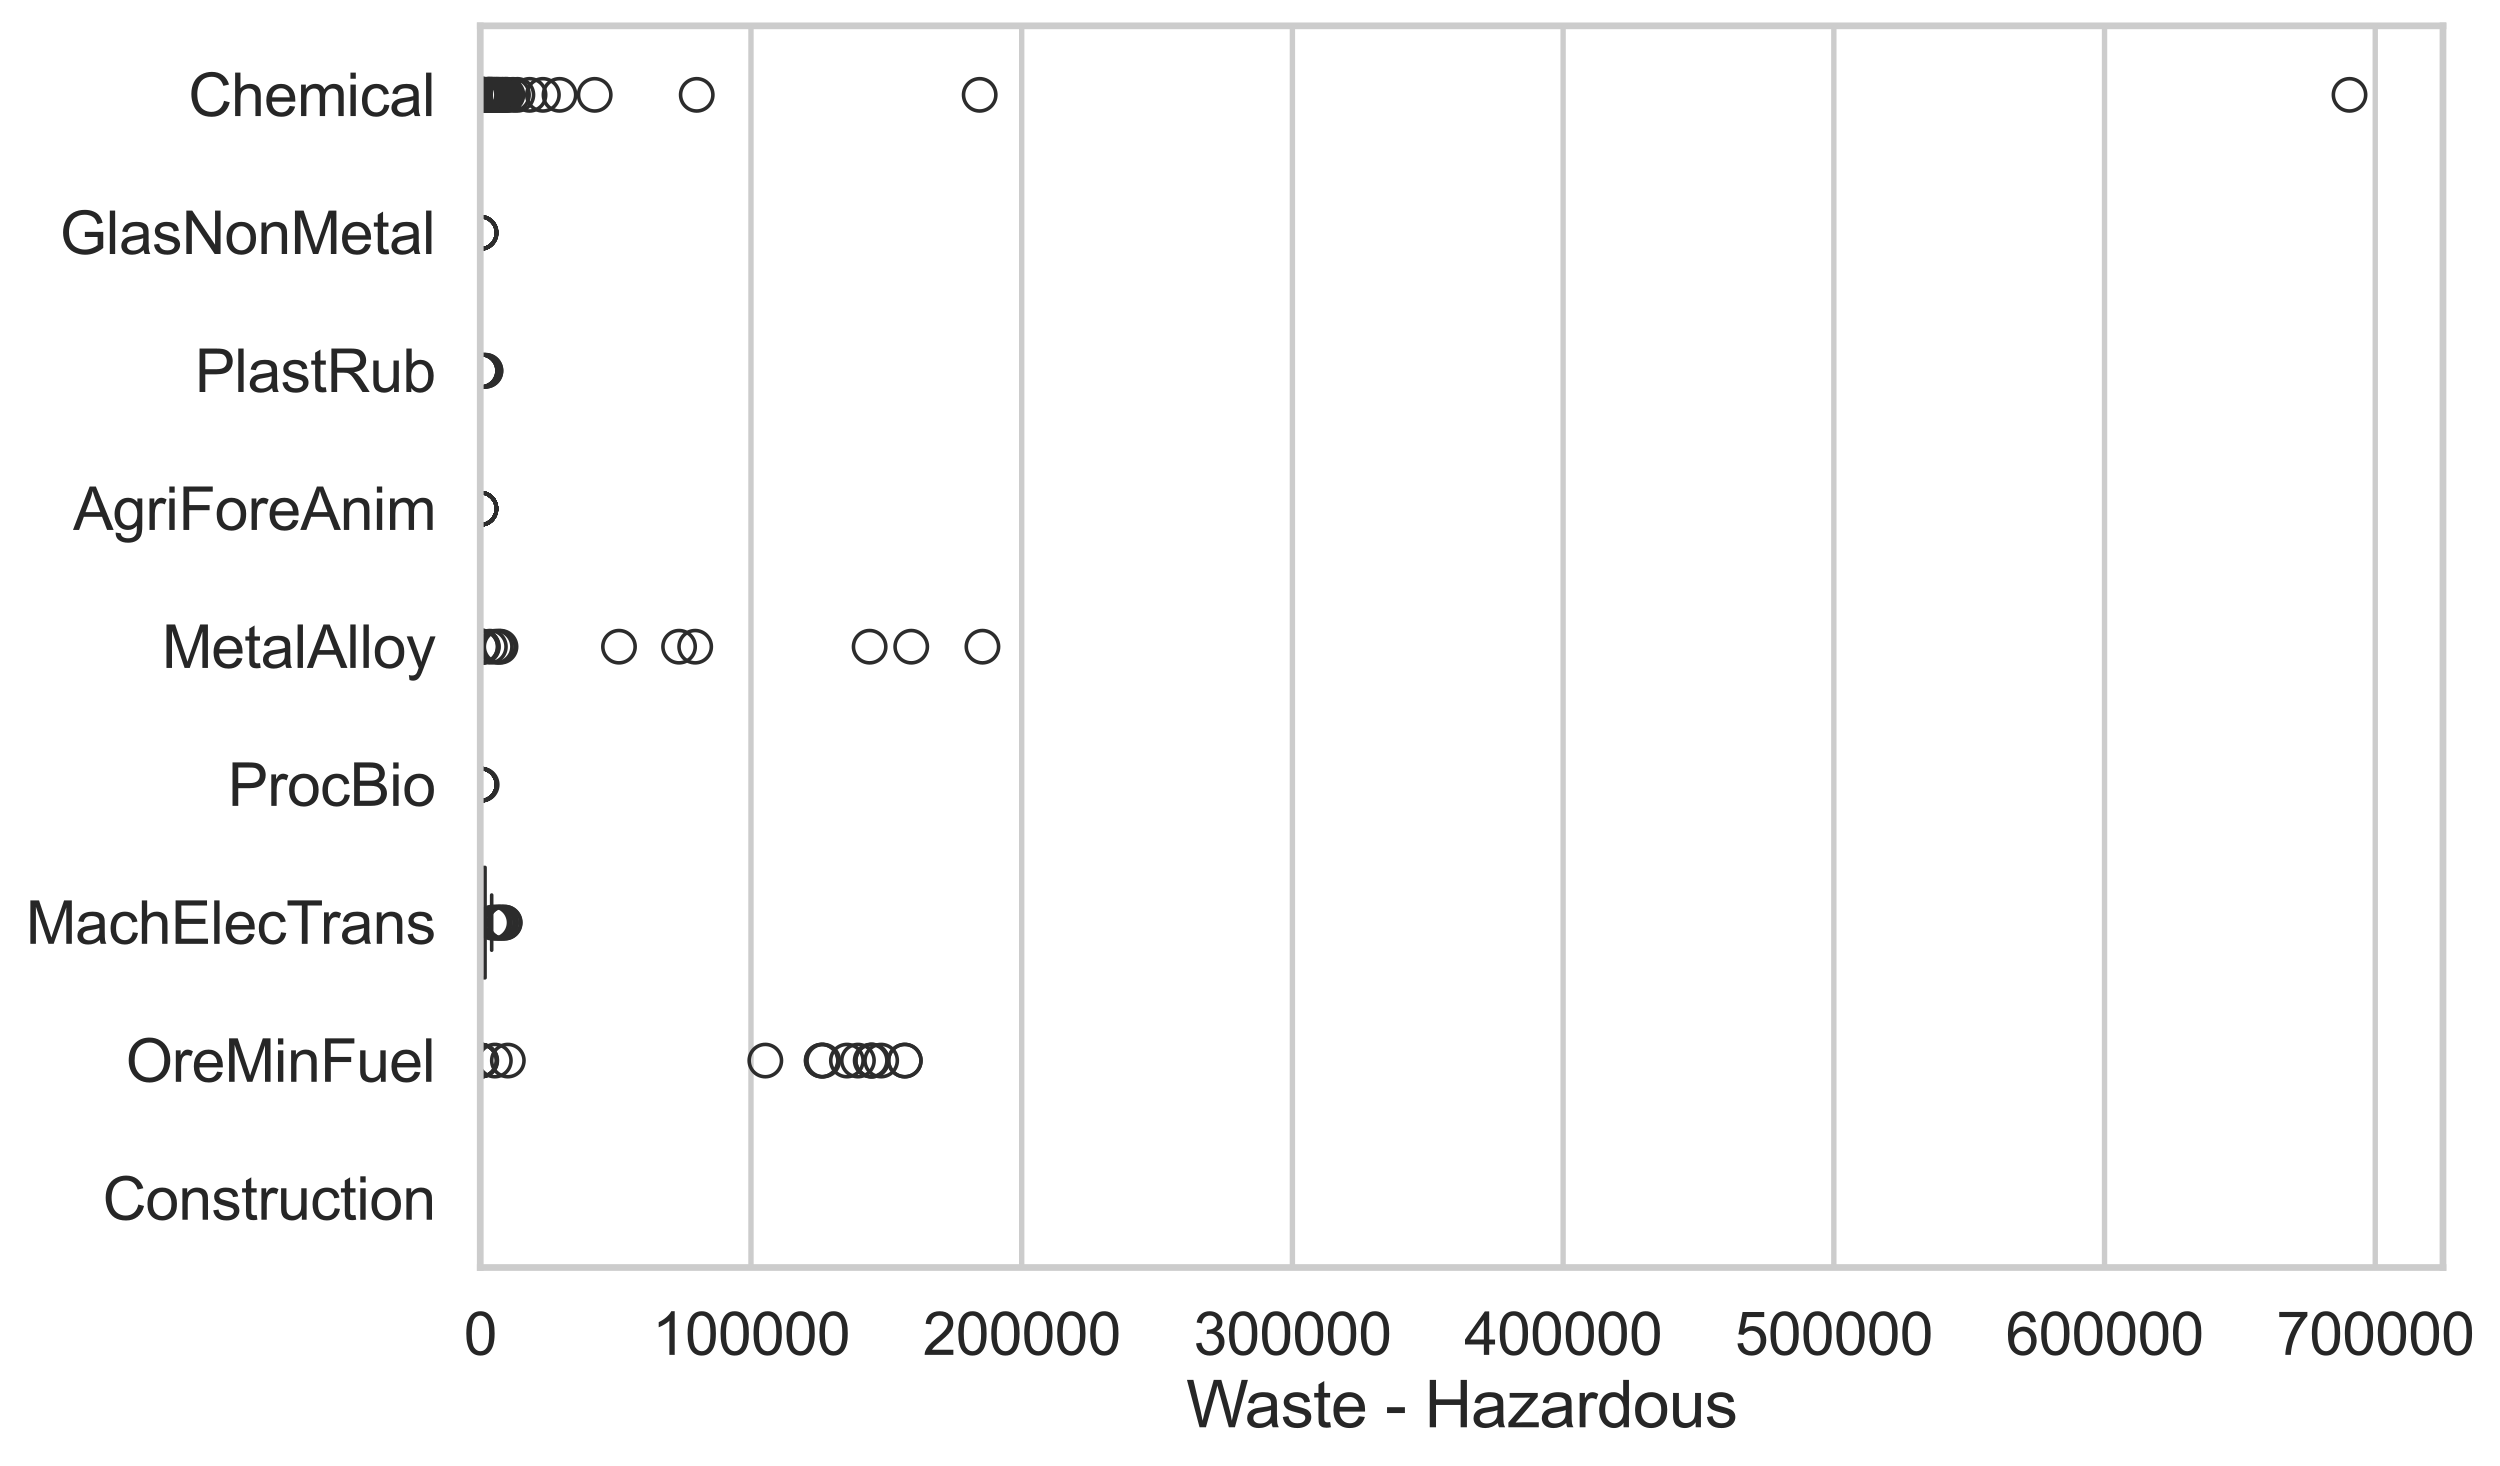 <?xml version="1.0" encoding="utf-8" standalone="no"?>
<!DOCTYPE svg PUBLIC "-//W3C//DTD SVG 1.1//EN"
  "http://www.w3.org/Graphics/SVG/1.1/DTD/svg11.dtd">
<svg xmlns:xlink="http://www.w3.org/1999/xlink" width="695.964pt" height="408.111pt" viewBox="0 0 695.964 408.111" xmlns="http://www.w3.org/2000/svg" version="1.1">
 <defs>
  <style type="text/css">*{stroke-linejoin: round; stroke-linecap: butt}</style>
 </defs>
 <g id="figure_1">
  <g id="patch_1">
   <path d="M 0 408.111 
L 695.964 408.111 
L 695.964 0 
L 0 0 
z
" style="fill: #ffffff"/>
  </g>
  <g id="axes_1">
   <g id="patch_2">
    <path d="M 133.697 352.86 
L 680.09 352.86 
L 680.09 7.2 
L 133.697 7.2 
z
" style="fill: #ffffff"/>
   </g>
   <g id="matplotlib.axis_1">
    <g id="xtick_1">
     <g id="line2d_1">
      <path d="M 133.697 352.86 
L 133.697 7.2 
" clip-path="url(#p9bcd299759)" style="fill: none; stroke: #cccccc; stroke-width: 1.5; stroke-linecap: round"/>
     </g>
     <g id="text_1">
      <!-- 0 -->
      <g style="fill: #262626" transform="translate(129.109 377.17) scale(0.165 -0.165)">
       <defs>
        <path id="ArialMT-30" d="M 266 2259 
Q 266 3072 433 3567 
Q 600 4063 929 4331 
Q 1259 4600 1759 4600 
Q 2128 4600 2406 4451 
Q 2684 4303 2865 4023 
Q 3047 3744 3150 3342 
Q 3253 2941 3253 2259 
Q 3253 1453 3087 958 
Q 2922 463 2592 192 
Q 2263 -78 1759 -78 
Q 1097 -78 719 397 
Q 266 969 266 2259 
z
M 844 2259 
Q 844 1131 1108 757 
Q 1372 384 1759 384 
Q 2147 384 2411 759 
Q 2675 1134 2675 2259 
Q 2675 3391 2411 3762 
Q 2147 4134 1753 4134 
Q 1366 4134 1134 3806 
Q 844 3388 844 2259 
z
" transform="scale(0.016)"/>
       </defs>
       <use xlink:href="#ArialMT-30"/>
      </g>
     </g>
    </g>
    <g id="xtick_2">
     <g id="line2d_2">
      <path d="M 209.06 352.86 
L 209.06 7.2 
" clip-path="url(#p9bcd299759)" style="fill: none; stroke: #cccccc; stroke-width: 1.5; stroke-linecap: round"/>
     </g>
     <g id="text_2">
      <!-- 100000 -->
      <g style="fill: #262626" transform="translate(181.533 377.17) scale(0.165 -0.165)">
       <defs>
        <path id="ArialMT-31" d="M 2384 0 
L 1822 0 
L 1822 3584 
Q 1619 3391 1289 3197 
Q 959 3003 697 2906 
L 697 3450 
Q 1169 3672 1522 3987 
Q 1875 4303 2022 4600 
L 2384 4600 
L 2384 0 
z
" transform="scale(0.016)"/>
       </defs>
       <use xlink:href="#ArialMT-31"/>
       <use xlink:href="#ArialMT-30" transform="translate(55.615 0)"/>
       <use xlink:href="#ArialMT-30" transform="translate(111.23 0)"/>
       <use xlink:href="#ArialMT-30" transform="translate(166.846 0)"/>
       <use xlink:href="#ArialMT-30" transform="translate(222.461 0)"/>
       <use xlink:href="#ArialMT-30" transform="translate(278.076 0)"/>
      </g>
     </g>
    </g>
    <g id="xtick_3">
     <g id="line2d_3">
      <path d="M 284.423 352.86 
L 284.423 7.2 
" clip-path="url(#p9bcd299759)" style="fill: none; stroke: #cccccc; stroke-width: 1.5; stroke-linecap: round"/>
     </g>
     <g id="text_3">
      <!-- 200000 -->
      <g style="fill: #262626" transform="translate(256.896 377.17) scale(0.165 -0.165)">
       <defs>
        <path id="ArialMT-32" d="M 3222 541 
L 3222 0 
L 194 0 
Q 188 203 259 391 
Q 375 700 629 1000 
Q 884 1300 1366 1694 
Q 2113 2306 2375 2664 
Q 2638 3022 2638 3341 
Q 2638 3675 2398 3904 
Q 2159 4134 1775 4134 
Q 1369 4134 1125 3890 
Q 881 3647 878 3216 
L 300 3275 
Q 359 3922 746 4261 
Q 1134 4600 1788 4600 
Q 2447 4600 2831 4234 
Q 3216 3869 3216 3328 
Q 3216 3053 3103 2787 
Q 2991 2522 2730 2228 
Q 2469 1934 1863 1422 
Q 1356 997 1212 845 
Q 1069 694 975 541 
L 3222 541 
z
" transform="scale(0.016)"/>
       </defs>
       <use xlink:href="#ArialMT-32"/>
       <use xlink:href="#ArialMT-30" transform="translate(55.615 0)"/>
       <use xlink:href="#ArialMT-30" transform="translate(111.23 0)"/>
       <use xlink:href="#ArialMT-30" transform="translate(166.846 0)"/>
       <use xlink:href="#ArialMT-30" transform="translate(222.461 0)"/>
       <use xlink:href="#ArialMT-30" transform="translate(278.076 0)"/>
      </g>
     </g>
    </g>
    <g id="xtick_4">
     <g id="line2d_4">
      <path d="M 359.786 352.86 
L 359.786 7.2 
" clip-path="url(#p9bcd299759)" style="fill: none; stroke: #cccccc; stroke-width: 1.5; stroke-linecap: round"/>
     </g>
     <g id="text_4">
      <!-- 300000 -->
      <g style="fill: #262626" transform="translate(332.259 377.17) scale(0.165 -0.165)">
       <defs>
        <path id="ArialMT-33" d="M 269 1209 
L 831 1284 
Q 928 806 1161 595 
Q 1394 384 1728 384 
Q 2125 384 2398 659 
Q 2672 934 2672 1341 
Q 2672 1728 2419 1979 
Q 2166 2231 1775 2231 
Q 1616 2231 1378 2169 
L 1441 2663 
Q 1497 2656 1531 2656 
Q 1891 2656 2178 2843 
Q 2466 3031 2466 3422 
Q 2466 3731 2256 3934 
Q 2047 4138 1716 4138 
Q 1388 4138 1169 3931 
Q 950 3725 888 3313 
L 325 3413 
Q 428 3978 793 4289 
Q 1159 4600 1703 4600 
Q 2078 4600 2393 4439 
Q 2709 4278 2876 4000 
Q 3044 3722 3044 3409 
Q 3044 3113 2884 2869 
Q 2725 2625 2413 2481 
Q 2819 2388 3044 2092 
Q 3269 1797 3269 1353 
Q 3269 753 2831 336 
Q 2394 -81 1725 -81 
Q 1122 -81 723 278 
Q 325 638 269 1209 
z
" transform="scale(0.016)"/>
       </defs>
       <use xlink:href="#ArialMT-33"/>
       <use xlink:href="#ArialMT-30" transform="translate(55.615 0)"/>
       <use xlink:href="#ArialMT-30" transform="translate(111.23 0)"/>
       <use xlink:href="#ArialMT-30" transform="translate(166.846 0)"/>
       <use xlink:href="#ArialMT-30" transform="translate(222.461 0)"/>
       <use xlink:href="#ArialMT-30" transform="translate(278.076 0)"/>
      </g>
     </g>
    </g>
    <g id="xtick_5">
     <g id="line2d_5">
      <path d="M 435.149 352.86 
L 435.149 7.2 
" clip-path="url(#p9bcd299759)" style="fill: none; stroke: #cccccc; stroke-width: 1.5; stroke-linecap: round"/>
     </g>
     <g id="text_5">
      <!-- 400000 -->
      <g style="fill: #262626" transform="translate(407.622 377.17) scale(0.165 -0.165)">
       <defs>
        <path id="ArialMT-34" d="M 2069 0 
L 2069 1097 
L 81 1097 
L 81 1613 
L 2172 4581 
L 2631 4581 
L 2631 1613 
L 3250 1613 
L 3250 1097 
L 2631 1097 
L 2631 0 
L 2069 0 
z
M 2069 1613 
L 2069 3678 
L 634 1613 
L 2069 1613 
z
" transform="scale(0.016)"/>
       </defs>
       <use xlink:href="#ArialMT-34"/>
       <use xlink:href="#ArialMT-30" transform="translate(55.615 0)"/>
       <use xlink:href="#ArialMT-30" transform="translate(111.23 0)"/>
       <use xlink:href="#ArialMT-30" transform="translate(166.846 0)"/>
       <use xlink:href="#ArialMT-30" transform="translate(222.461 0)"/>
       <use xlink:href="#ArialMT-30" transform="translate(278.076 0)"/>
      </g>
     </g>
    </g>
    <g id="xtick_6">
     <g id="line2d_6">
      <path d="M 510.512 352.86 
L 510.512 7.2 
" clip-path="url(#p9bcd299759)" style="fill: none; stroke: #cccccc; stroke-width: 1.5; stroke-linecap: round"/>
     </g>
     <g id="text_6">
      <!-- 500000 -->
      <g style="fill: #262626" transform="translate(482.985 377.17) scale(0.165 -0.165)">
       <defs>
        <path id="ArialMT-35" d="M 266 1200 
L 856 1250 
Q 922 819 1161 601 
Q 1400 384 1738 384 
Q 2144 384 2425 690 
Q 2706 997 2706 1503 
Q 2706 1984 2436 2262 
Q 2166 2541 1728 2541 
Q 1456 2541 1237 2417 
Q 1019 2294 894 2097 
L 366 2166 
L 809 4519 
L 3088 4519 
L 3088 3981 
L 1259 3981 
L 1013 2750 
Q 1425 3038 1878 3038 
Q 2478 3038 2890 2622 
Q 3303 2206 3303 1553 
Q 3303 931 2941 478 
Q 2500 -78 1738 -78 
Q 1113 -78 717 272 
Q 322 622 266 1200 
z
" transform="scale(0.016)"/>
       </defs>
       <use xlink:href="#ArialMT-35"/>
       <use xlink:href="#ArialMT-30" transform="translate(55.615 0)"/>
       <use xlink:href="#ArialMT-30" transform="translate(111.23 0)"/>
       <use xlink:href="#ArialMT-30" transform="translate(166.846 0)"/>
       <use xlink:href="#ArialMT-30" transform="translate(222.461 0)"/>
       <use xlink:href="#ArialMT-30" transform="translate(278.076 0)"/>
      </g>
     </g>
    </g>
    <g id="xtick_7">
     <g id="line2d_7">
      <path d="M 585.875 352.86 
L 585.875 7.2 
" clip-path="url(#p9bcd299759)" style="fill: none; stroke: #cccccc; stroke-width: 1.5; stroke-linecap: round"/>
     </g>
     <g id="text_7">
      <!-- 600000 -->
      <g style="fill: #262626" transform="translate(558.348 377.17) scale(0.165 -0.165)">
       <defs>
        <path id="ArialMT-36" d="M 3184 3459 
L 2625 3416 
Q 2550 3747 2413 3897 
Q 2184 4138 1850 4138 
Q 1581 4138 1378 3988 
Q 1113 3794 959 3422 
Q 806 3050 800 2363 
Q 1003 2672 1297 2822 
Q 1591 2972 1913 2972 
Q 2475 2972 2870 2558 
Q 3266 2144 3266 1488 
Q 3266 1056 3080 686 
Q 2894 316 2569 119 
Q 2244 -78 1831 -78 
Q 1128 -78 684 439 
Q 241 956 241 2144 
Q 241 3472 731 4075 
Q 1159 4600 1884 4600 
Q 2425 4600 2770 4297 
Q 3116 3994 3184 3459 
z
M 888 1484 
Q 888 1194 1011 928 
Q 1134 663 1356 523 
Q 1578 384 1822 384 
Q 2178 384 2434 671 
Q 2691 959 2691 1453 
Q 2691 1928 2437 2201 
Q 2184 2475 1800 2475 
Q 1419 2475 1153 2201 
Q 888 1928 888 1484 
z
" transform="scale(0.016)"/>
       </defs>
       <use xlink:href="#ArialMT-36"/>
       <use xlink:href="#ArialMT-30" transform="translate(55.615 0)"/>
       <use xlink:href="#ArialMT-30" transform="translate(111.23 0)"/>
       <use xlink:href="#ArialMT-30" transform="translate(166.846 0)"/>
       <use xlink:href="#ArialMT-30" transform="translate(222.461 0)"/>
       <use xlink:href="#ArialMT-30" transform="translate(278.076 0)"/>
      </g>
     </g>
    </g>
    <g id="xtick_8">
     <g id="line2d_8">
      <path d="M 661.237 352.86 
L 661.237 7.2 
" clip-path="url(#p9bcd299759)" style="fill: none; stroke: #cccccc; stroke-width: 1.5; stroke-linecap: round"/>
     </g>
     <g id="text_8">
      <!-- 700000 -->
      <g style="fill: #262626" transform="translate(633.711 377.17) scale(0.165 -0.165)">
       <defs>
        <path id="ArialMT-37" d="M 303 3981 
L 303 4522 
L 3269 4522 
L 3269 4084 
Q 2831 3619 2401 2847 
Q 1972 2075 1738 1259 
Q 1569 684 1522 0 
L 944 0 
Q 953 541 1156 1306 
Q 1359 2072 1739 2783 
Q 2119 3494 2547 3981 
L 303 3981 
z
" transform="scale(0.016)"/>
       </defs>
       <use xlink:href="#ArialMT-37"/>
       <use xlink:href="#ArialMT-30" transform="translate(55.615 0)"/>
       <use xlink:href="#ArialMT-30" transform="translate(111.23 0)"/>
       <use xlink:href="#ArialMT-30" transform="translate(166.846 0)"/>
       <use xlink:href="#ArialMT-30" transform="translate(222.461 0)"/>
       <use xlink:href="#ArialMT-30" transform="translate(278.076 0)"/>
      </g>
     </g>
    </g>
    <g id="text_9">
     <!-- Waste - Hazardous -->
     <g style="fill: #262626" transform="translate(330.208 397.334) scale(0.18 -0.18)">
      <defs>
       <path id="ArialMT-57" d="M 1294 0 
L 78 4581 
L 700 4581 
L 1397 1578 
Q 1509 1106 1591 641 
Q 1766 1375 1797 1488 
L 2669 4581 
L 3400 4581 
L 4056 2263 
Q 4303 1400 4413 641 
Q 4500 1075 4641 1638 
L 5359 4581 
L 5969 4581 
L 4713 0 
L 4128 0 
L 3163 3491 
Q 3041 3928 3019 4028 
Q 2947 3713 2884 3491 
L 1913 0 
L 1294 0 
z
" transform="scale(0.016)"/>
       <path id="ArialMT-61" d="M 2588 409 
Q 2275 144 1986 34 
Q 1697 -75 1366 -75 
Q 819 -75 525 192 
Q 231 459 231 875 
Q 231 1119 342 1320 
Q 453 1522 633 1644 
Q 813 1766 1038 1828 
Q 1203 1872 1538 1913 
Q 2219 1994 2541 2106 
Q 2544 2222 2544 2253 
Q 2544 2597 2384 2738 
Q 2169 2928 1744 2928 
Q 1347 2928 1158 2789 
Q 969 2650 878 2297 
L 328 2372 
Q 403 2725 575 2942 
Q 747 3159 1072 3276 
Q 1397 3394 1825 3394 
Q 2250 3394 2515 3294 
Q 2781 3194 2906 3042 
Q 3031 2891 3081 2659 
Q 3109 2516 3109 2141 
L 3109 1391 
Q 3109 606 3145 398 
Q 3181 191 3288 0 
L 2700 0 
Q 2613 175 2588 409 
z
M 2541 1666 
Q 2234 1541 1622 1453 
Q 1275 1403 1131 1340 
Q 988 1278 909 1158 
Q 831 1038 831 891 
Q 831 666 1001 516 
Q 1172 366 1500 366 
Q 1825 366 2078 508 
Q 2331 650 2450 897 
Q 2541 1088 2541 1459 
L 2541 1666 
z
" transform="scale(0.016)"/>
       <path id="ArialMT-73" d="M 197 991 
L 753 1078 
Q 800 744 1014 566 
Q 1228 388 1613 388 
Q 2000 388 2187 545 
Q 2375 703 2375 916 
Q 2375 1106 2209 1216 
Q 2094 1291 1634 1406 
Q 1016 1563 777 1677 
Q 538 1791 414 1992 
Q 291 2194 291 2438 
Q 291 2659 392 2848 
Q 494 3038 669 3163 
Q 800 3259 1026 3326 
Q 1253 3394 1513 3394 
Q 1903 3394 2198 3281 
Q 2494 3169 2634 2976 
Q 2775 2784 2828 2463 
L 2278 2388 
Q 2241 2644 2061 2787 
Q 1881 2931 1553 2931 
Q 1166 2931 1000 2803 
Q 834 2675 834 2503 
Q 834 2394 903 2306 
Q 972 2216 1119 2156 
Q 1203 2125 1616 2013 
Q 2213 1853 2448 1751 
Q 2684 1650 2818 1456 
Q 2953 1263 2953 975 
Q 2953 694 2789 445 
Q 2625 197 2315 61 
Q 2006 -75 1616 -75 
Q 969 -75 630 194 
Q 291 463 197 991 
z
" transform="scale(0.016)"/>
       <path id="ArialMT-74" d="M 1650 503 
L 1731 6 
Q 1494 -44 1306 -44 
Q 1000 -44 831 53 
Q 663 150 594 308 
Q 525 466 525 972 
L 525 2881 
L 113 2881 
L 113 3319 
L 525 3319 
L 525 4141 
L 1084 4478 
L 1084 3319 
L 1650 3319 
L 1650 2881 
L 1084 2881 
L 1084 941 
Q 1084 700 1114 631 
Q 1144 563 1211 522 
Q 1278 481 1403 481 
Q 1497 481 1650 503 
z
" transform="scale(0.016)"/>
       <path id="ArialMT-65" d="M 2694 1069 
L 3275 997 
Q 3138 488 2766 206 
Q 2394 -75 1816 -75 
Q 1088 -75 661 373 
Q 234 822 234 1631 
Q 234 2469 665 2931 
Q 1097 3394 1784 3394 
Q 2450 3394 2872 2941 
Q 3294 2488 3294 1666 
Q 3294 1616 3291 1516 
L 816 1516 
Q 847 969 1125 678 
Q 1403 388 1819 388 
Q 2128 388 2347 550 
Q 2566 713 2694 1069 
z
M 847 1978 
L 2700 1978 
Q 2663 2397 2488 2606 
Q 2219 2931 1791 2931 
Q 1403 2931 1139 2672 
Q 875 2413 847 1978 
z
" transform="scale(0.016)"/>
       <path id="ArialMT-20" transform="scale(0.016)"/>
       <path id="ArialMT-2d" d="M 203 1375 
L 203 1941 
L 1931 1941 
L 1931 1375 
L 203 1375 
z
" transform="scale(0.016)"/>
       <path id="ArialMT-48" d="M 513 0 
L 513 4581 
L 1119 4581 
L 1119 2700 
L 3500 2700 
L 3500 4581 
L 4106 4581 
L 4106 0 
L 3500 0 
L 3500 2159 
L 1119 2159 
L 1119 0 
L 513 0 
z
" transform="scale(0.016)"/>
       <path id="ArialMT-7a" d="M 125 0 
L 125 456 
L 2238 2881 
Q 1878 2863 1603 2863 
L 250 2863 
L 250 3319 
L 2963 3319 
L 2963 2947 
L 1166 841 
L 819 456 
Q 1197 484 1528 484 
L 3063 484 
L 3063 0 
L 125 0 
z
" transform="scale(0.016)"/>
       <path id="ArialMT-72" d="M 416 0 
L 416 3319 
L 922 3319 
L 922 2816 
Q 1116 3169 1280 3281 
Q 1444 3394 1641 3394 
Q 1925 3394 2219 3213 
L 2025 2691 
Q 1819 2813 1613 2813 
Q 1428 2813 1281 2702 
Q 1134 2591 1072 2394 
Q 978 2094 978 1738 
L 978 0 
L 416 0 
z
" transform="scale(0.016)"/>
       <path id="ArialMT-64" d="M 2575 0 
L 2575 419 
Q 2259 -75 1647 -75 
Q 1250 -75 917 144 
Q 584 363 401 755 
Q 219 1147 219 1656 
Q 219 2153 384 2558 
Q 550 2963 881 3178 
Q 1213 3394 1622 3394 
Q 1922 3394 2156 3267 
Q 2391 3141 2538 2938 
L 2538 4581 
L 3097 4581 
L 3097 0 
L 2575 0 
z
M 797 1656 
Q 797 1019 1065 703 
Q 1334 388 1700 388 
Q 2069 388 2326 689 
Q 2584 991 2584 1609 
Q 2584 2291 2321 2609 
Q 2059 2928 1675 2928 
Q 1300 2928 1048 2622 
Q 797 2316 797 1656 
z
" transform="scale(0.016)"/>
       <path id="ArialMT-6f" d="M 213 1659 
Q 213 2581 725 3025 
Q 1153 3394 1769 3394 
Q 2453 3394 2887 2945 
Q 3322 2497 3322 1706 
Q 3322 1066 3130 698 
Q 2938 331 2570 128 
Q 2203 -75 1769 -75 
Q 1072 -75 642 372 
Q 213 819 213 1659 
z
M 791 1659 
Q 791 1022 1069 705 
Q 1347 388 1769 388 
Q 2188 388 2466 706 
Q 2744 1025 2744 1678 
Q 2744 2294 2464 2611 
Q 2184 2928 1769 2928 
Q 1347 2928 1069 2612 
Q 791 2297 791 1659 
z
" transform="scale(0.016)"/>
       <path id="ArialMT-75" d="M 2597 0 
L 2597 488 
Q 2209 -75 1544 -75 
Q 1250 -75 995 37 
Q 741 150 617 320 
Q 494 491 444 738 
Q 409 903 409 1263 
L 409 3319 
L 972 3319 
L 972 1478 
Q 972 1038 1006 884 
Q 1059 663 1231 536 
Q 1403 409 1656 409 
Q 1909 409 2131 539 
Q 2353 669 2445 892 
Q 2538 1116 2538 1541 
L 2538 3319 
L 3100 3319 
L 3100 0 
L 2597 0 
z
" transform="scale(0.016)"/>
      </defs>
      <use xlink:href="#ArialMT-57"/>
      <use xlink:href="#ArialMT-61" transform="translate(90.635 0)"/>
      <use xlink:href="#ArialMT-73" transform="translate(146.25 0)"/>
      <use xlink:href="#ArialMT-74" transform="translate(196.25 0)"/>
      <use xlink:href="#ArialMT-65" transform="translate(224.033 0)"/>
      <use xlink:href="#ArialMT-20" transform="translate(279.648 0)"/>
      <use xlink:href="#ArialMT-2d" transform="translate(307.432 0)"/>
      <use xlink:href="#ArialMT-20" transform="translate(340.732 0)"/>
      <use xlink:href="#ArialMT-48" transform="translate(368.516 0)"/>
      <use xlink:href="#ArialMT-61" transform="translate(440.732 0)"/>
      <use xlink:href="#ArialMT-7a" transform="translate(496.348 0)"/>
      <use xlink:href="#ArialMT-61" transform="translate(546.348 0)"/>
      <use xlink:href="#ArialMT-72" transform="translate(601.963 0)"/>
      <use xlink:href="#ArialMT-64" transform="translate(635.264 0)"/>
      <use xlink:href="#ArialMT-6f" transform="translate(690.879 0)"/>
      <use xlink:href="#ArialMT-75" transform="translate(746.494 0)"/>
      <use xlink:href="#ArialMT-73" transform="translate(802.109 0)"/>
     </g>
    </g>
   </g>
   <g id="matplotlib.axis_2">
    <g id="ytick_1">
     <g id="text_10">
      <!-- Chemical -->
      <g style="fill: #262626" transform="translate(52.428 32.309) scale(0.165 -0.165)">
       <defs>
        <path id="ArialMT-43" d="M 3763 1606 
L 4369 1453 
Q 4178 706 3683 314 
Q 3188 -78 2472 -78 
Q 1731 -78 1267 223 
Q 803 525 561 1097 
Q 319 1669 319 2325 
Q 319 3041 592 3573 
Q 866 4106 1370 4382 
Q 1875 4659 2481 4659 
Q 3169 4659 3637 4309 
Q 4106 3959 4291 3325 
L 3694 3184 
Q 3534 3684 3231 3912 
Q 2928 4141 2469 4141 
Q 1941 4141 1586 3887 
Q 1231 3634 1087 3207 
Q 944 2781 944 2328 
Q 944 1744 1114 1308 
Q 1284 872 1643 656 
Q 2003 441 2422 441 
Q 2931 441 3284 734 
Q 3638 1028 3763 1606 
z
" transform="scale(0.016)"/>
        <path id="ArialMT-68" d="M 422 0 
L 422 4581 
L 984 4581 
L 984 2938 
Q 1378 3394 1978 3394 
Q 2347 3394 2619 3248 
Q 2891 3103 3008 2847 
Q 3125 2591 3125 2103 
L 3125 0 
L 2563 0 
L 2563 2103 
Q 2563 2525 2380 2717 
Q 2197 2909 1863 2909 
Q 1613 2909 1392 2779 
Q 1172 2650 1078 2428 
Q 984 2206 984 1816 
L 984 0 
L 422 0 
z
" transform="scale(0.016)"/>
        <path id="ArialMT-6d" d="M 422 0 
L 422 3319 
L 925 3319 
L 925 2853 
Q 1081 3097 1340 3245 
Q 1600 3394 1931 3394 
Q 2300 3394 2536 3241 
Q 2772 3088 2869 2813 
Q 3263 3394 3894 3394 
Q 4388 3394 4653 3120 
Q 4919 2847 4919 2278 
L 4919 0 
L 4359 0 
L 4359 2091 
Q 4359 2428 4304 2576 
Q 4250 2725 4106 2815 
Q 3963 2906 3769 2906 
Q 3419 2906 3187 2673 
Q 2956 2441 2956 1928 
L 2956 0 
L 2394 0 
L 2394 2156 
Q 2394 2531 2256 2718 
Q 2119 2906 1806 2906 
Q 1569 2906 1367 2781 
Q 1166 2656 1075 2415 
Q 984 2175 984 1722 
L 984 0 
L 422 0 
z
" transform="scale(0.016)"/>
        <path id="ArialMT-69" d="M 425 3934 
L 425 4581 
L 988 4581 
L 988 3934 
L 425 3934 
z
M 425 0 
L 425 3319 
L 988 3319 
L 988 0 
L 425 0 
z
" transform="scale(0.016)"/>
        <path id="ArialMT-63" d="M 2588 1216 
L 3141 1144 
Q 3050 572 2676 248 
Q 2303 -75 1759 -75 
Q 1078 -75 664 370 
Q 250 816 250 1647 
Q 250 2184 428 2587 
Q 606 2991 970 3192 
Q 1334 3394 1763 3394 
Q 2303 3394 2647 3120 
Q 2991 2847 3088 2344 
L 2541 2259 
Q 2463 2594 2264 2762 
Q 2066 2931 1784 2931 
Q 1359 2931 1093 2626 
Q 828 2322 828 1663 
Q 828 994 1084 691 
Q 1341 388 1753 388 
Q 2084 388 2306 591 
Q 2528 794 2588 1216 
z
" transform="scale(0.016)"/>
        <path id="ArialMT-6c" d="M 409 0 
L 409 4581 
L 972 4581 
L 972 0 
L 409 0 
z
" transform="scale(0.016)"/>
       </defs>
       <use xlink:href="#ArialMT-43"/>
       <use xlink:href="#ArialMT-68" transform="translate(72.217 0)"/>
       <use xlink:href="#ArialMT-65" transform="translate(127.832 0)"/>
       <use xlink:href="#ArialMT-6d" transform="translate(183.447 0)"/>
       <use xlink:href="#ArialMT-69" transform="translate(266.748 0)"/>
       <use xlink:href="#ArialMT-63" transform="translate(288.965 0)"/>
       <use xlink:href="#ArialMT-61" transform="translate(338.965 0)"/>
       <use xlink:href="#ArialMT-6c" transform="translate(394.58 0)"/>
      </g>
     </g>
    </g>
    <g id="ytick_2">
     <g id="text_11">
      <!-- GlasNonMetal -->
      <g style="fill: #262626" transform="translate(16.659 70.715) scale(0.165 -0.165)">
       <defs>
        <path id="ArialMT-47" d="M 2638 1797 
L 2638 2334 
L 4578 2338 
L 4578 638 
Q 4131 281 3656 101 
Q 3181 -78 2681 -78 
Q 2006 -78 1454 211 
Q 903 500 622 1047 
Q 341 1594 341 2269 
Q 341 2938 620 3517 
Q 900 4097 1425 4378 
Q 1950 4659 2634 4659 
Q 3131 4659 3532 4498 
Q 3934 4338 4162 4050 
Q 4391 3763 4509 3300 
L 3963 3150 
Q 3859 3500 3706 3700 
Q 3553 3900 3268 4020 
Q 2984 4141 2638 4141 
Q 2222 4141 1919 4014 
Q 1616 3888 1430 3681 
Q 1244 3475 1141 3228 
Q 966 2803 966 2306 
Q 966 1694 1177 1281 
Q 1388 869 1791 669 
Q 2194 469 2647 469 
Q 3041 469 3416 620 
Q 3791 772 3984 944 
L 3984 1797 
L 2638 1797 
z
" transform="scale(0.016)"/>
        <path id="ArialMT-4e" d="M 488 0 
L 488 4581 
L 1109 4581 
L 3516 984 
L 3516 4581 
L 4097 4581 
L 4097 0 
L 3475 0 
L 1069 3600 
L 1069 0 
L 488 0 
z
" transform="scale(0.016)"/>
        <path id="ArialMT-6e" d="M 422 0 
L 422 3319 
L 928 3319 
L 928 2847 
Q 1294 3394 1984 3394 
Q 2284 3394 2536 3286 
Q 2788 3178 2913 3003 
Q 3038 2828 3088 2588 
Q 3119 2431 3119 2041 
L 3119 0 
L 2556 0 
L 2556 2019 
Q 2556 2363 2490 2533 
Q 2425 2703 2258 2804 
Q 2091 2906 1866 2906 
Q 1506 2906 1245 2678 
Q 984 2450 984 1813 
L 984 0 
L 422 0 
z
" transform="scale(0.016)"/>
        <path id="ArialMT-4d" d="M 475 0 
L 475 4581 
L 1388 4581 
L 2472 1338 
Q 2622 884 2691 659 
Q 2769 909 2934 1394 
L 4031 4581 
L 4847 4581 
L 4847 0 
L 4263 0 
L 4263 3834 
L 2931 0 
L 2384 0 
L 1059 3900 
L 1059 0 
L 475 0 
z
" transform="scale(0.016)"/>
       </defs>
       <use xlink:href="#ArialMT-47"/>
       <use xlink:href="#ArialMT-6c" transform="translate(77.783 0)"/>
       <use xlink:href="#ArialMT-61" transform="translate(100 0)"/>
       <use xlink:href="#ArialMT-73" transform="translate(155.615 0)"/>
       <use xlink:href="#ArialMT-4e" transform="translate(205.615 0)"/>
       <use xlink:href="#ArialMT-6f" transform="translate(277.832 0)"/>
       <use xlink:href="#ArialMT-6e" transform="translate(333.447 0)"/>
       <use xlink:href="#ArialMT-4d" transform="translate(389.062 0)"/>
       <use xlink:href="#ArialMT-65" transform="translate(472.363 0)"/>
       <use xlink:href="#ArialMT-74" transform="translate(527.979 0)"/>
       <use xlink:href="#ArialMT-61" transform="translate(555.762 0)"/>
       <use xlink:href="#ArialMT-6c" transform="translate(611.377 0)"/>
      </g>
     </g>
    </g>
    <g id="ytick_3">
     <g id="text_12">
      <!-- PlastRub -->
      <g style="fill: #262626" transform="translate(54.248 109.122) scale(0.165 -0.165)">
       <defs>
        <path id="ArialMT-50" d="M 494 0 
L 494 4581 
L 2222 4581 
Q 2678 4581 2919 4538 
Q 3256 4481 3484 4323 
Q 3713 4166 3852 3881 
Q 3991 3597 3991 3256 
Q 3991 2672 3619 2267 
Q 3247 1863 2275 1863 
L 1100 1863 
L 1100 0 
L 494 0 
z
M 1100 2403 
L 2284 2403 
Q 2872 2403 3119 2622 
Q 3366 2841 3366 3238 
Q 3366 3525 3220 3729 
Q 3075 3934 2838 4000 
Q 2684 4041 2272 4041 
L 1100 4041 
L 1100 2403 
z
" transform="scale(0.016)"/>
        <path id="ArialMT-52" d="M 503 0 
L 503 4581 
L 2534 4581 
Q 3147 4581 3465 4457 
Q 3784 4334 3975 4021 
Q 4166 3709 4166 3331 
Q 4166 2844 3850 2509 
Q 3534 2175 2875 2084 
Q 3116 1969 3241 1856 
Q 3506 1613 3744 1247 
L 4541 0 
L 3778 0 
L 3172 953 
Q 2906 1366 2734 1584 
Q 2563 1803 2427 1890 
Q 2291 1978 2150 2013 
Q 2047 2034 1813 2034 
L 1109 2034 
L 1109 0 
L 503 0 
z
M 1109 2559 
L 2413 2559 
Q 2828 2559 3062 2645 
Q 3297 2731 3419 2920 
Q 3541 3109 3541 3331 
Q 3541 3656 3305 3865 
Q 3069 4075 2559 4075 
L 1109 4075 
L 1109 2559 
z
" transform="scale(0.016)"/>
        <path id="ArialMT-62" d="M 941 0 
L 419 0 
L 419 4581 
L 981 4581 
L 981 2947 
Q 1338 3394 1891 3394 
Q 2197 3394 2470 3270 
Q 2744 3147 2920 2923 
Q 3097 2700 3197 2384 
Q 3297 2069 3297 1709 
Q 3297 856 2875 390 
Q 2453 -75 1863 -75 
Q 1275 -75 941 416 
L 941 0 
z
M 934 1684 
Q 934 1088 1097 822 
Q 1363 388 1816 388 
Q 2184 388 2453 708 
Q 2722 1028 2722 1663 
Q 2722 2313 2464 2622 
Q 2206 2931 1841 2931 
Q 1472 2931 1203 2611 
Q 934 2291 934 1684 
z
" transform="scale(0.016)"/>
       </defs>
       <use xlink:href="#ArialMT-50"/>
       <use xlink:href="#ArialMT-6c" transform="translate(66.699 0)"/>
       <use xlink:href="#ArialMT-61" transform="translate(88.916 0)"/>
       <use xlink:href="#ArialMT-73" transform="translate(144.531 0)"/>
       <use xlink:href="#ArialMT-74" transform="translate(194.531 0)"/>
       <use xlink:href="#ArialMT-52" transform="translate(222.314 0)"/>
       <use xlink:href="#ArialMT-75" transform="translate(294.531 0)"/>
       <use xlink:href="#ArialMT-62" transform="translate(350.146 0)"/>
      </g>
     </g>
    </g>
    <g id="ytick_4">
     <g id="text_13">
      <!-- AgriForeAnim -->
      <g style="fill: #262626" transform="translate(20.341 147.529) scale(0.165 -0.165)">
       <defs>
        <path id="ArialMT-41" d="M -9 0 
L 1750 4581 
L 2403 4581 
L 4278 0 
L 3588 0 
L 3053 1388 
L 1138 1388 
L 634 0 
L -9 0 
z
M 1313 1881 
L 2866 1881 
L 2388 3150 
Q 2169 3728 2063 4100 
Q 1975 3659 1816 3225 
L 1313 1881 
z
" transform="scale(0.016)"/>
        <path id="ArialMT-67" d="M 319 -275 
L 866 -356 
Q 900 -609 1056 -725 
Q 1266 -881 1628 -881 
Q 2019 -881 2231 -725 
Q 2444 -569 2519 -288 
Q 2563 -116 2559 434 
Q 2191 0 1641 0 
Q 956 0 581 494 
Q 206 988 206 1678 
Q 206 2153 378 2554 
Q 550 2956 876 3175 
Q 1203 3394 1644 3394 
Q 2231 3394 2613 2919 
L 2613 3319 
L 3131 3319 
L 3131 450 
Q 3131 -325 2973 -648 
Q 2816 -972 2473 -1159 
Q 2131 -1347 1631 -1347 
Q 1038 -1347 672 -1080 
Q 306 -813 319 -275 
z
M 784 1719 
Q 784 1066 1043 766 
Q 1303 466 1694 466 
Q 2081 466 2343 764 
Q 2606 1063 2606 1700 
Q 2606 2309 2336 2618 
Q 2066 2928 1684 2928 
Q 1309 2928 1046 2623 
Q 784 2319 784 1719 
z
" transform="scale(0.016)"/>
        <path id="ArialMT-46" d="M 525 0 
L 525 4581 
L 3616 4581 
L 3616 4041 
L 1131 4041 
L 1131 2622 
L 3281 2622 
L 3281 2081 
L 1131 2081 
L 1131 0 
L 525 0 
z
" transform="scale(0.016)"/>
       </defs>
       <use xlink:href="#ArialMT-41"/>
       <use xlink:href="#ArialMT-67" transform="translate(66.699 0)"/>
       <use xlink:href="#ArialMT-72" transform="translate(122.314 0)"/>
       <use xlink:href="#ArialMT-69" transform="translate(155.615 0)"/>
       <use xlink:href="#ArialMT-46" transform="translate(177.832 0)"/>
       <use xlink:href="#ArialMT-6f" transform="translate(238.916 0)"/>
       <use xlink:href="#ArialMT-72" transform="translate(294.531 0)"/>
       <use xlink:href="#ArialMT-65" transform="translate(327.832 0)"/>
       <use xlink:href="#ArialMT-41" transform="translate(383.447 0)"/>
       <use xlink:href="#ArialMT-6e" transform="translate(450.146 0)"/>
       <use xlink:href="#ArialMT-69" transform="translate(505.762 0)"/>
       <use xlink:href="#ArialMT-6d" transform="translate(527.979 0)"/>
      </g>
     </g>
    </g>
    <g id="ytick_5">
     <g id="text_14">
      <!-- MetalAlloy -->
      <g style="fill: #262626" transform="translate(45.088 185.935) scale(0.165 -0.165)">
       <defs>
        <path id="ArialMT-79" d="M 397 -1278 
L 334 -750 
Q 519 -800 656 -800 
Q 844 -800 956 -737 
Q 1069 -675 1141 -563 
Q 1194 -478 1313 -144 
Q 1328 -97 1363 -6 
L 103 3319 
L 709 3319 
L 1400 1397 
Q 1534 1031 1641 628 
Q 1738 1016 1872 1384 
L 2581 3319 
L 3144 3319 
L 1881 -56 
Q 1678 -603 1566 -809 
Q 1416 -1088 1222 -1217 
Q 1028 -1347 759 -1347 
Q 597 -1347 397 -1278 
z
" transform="scale(0.016)"/>
       </defs>
       <use xlink:href="#ArialMT-4d"/>
       <use xlink:href="#ArialMT-65" transform="translate(83.301 0)"/>
       <use xlink:href="#ArialMT-74" transform="translate(138.916 0)"/>
       <use xlink:href="#ArialMT-61" transform="translate(166.699 0)"/>
       <use xlink:href="#ArialMT-6c" transform="translate(222.314 0)"/>
       <use xlink:href="#ArialMT-41" transform="translate(244.531 0)"/>
       <use xlink:href="#ArialMT-6c" transform="translate(311.23 0)"/>
       <use xlink:href="#ArialMT-6c" transform="translate(333.447 0)"/>
       <use xlink:href="#ArialMT-6f" transform="translate(355.664 0)"/>
       <use xlink:href="#ArialMT-79" transform="translate(411.279 0)"/>
      </g>
     </g>
    </g>
    <g id="ytick_6">
     <g id="text_15">
      <!-- ProcBio -->
      <g style="fill: #262626" transform="translate(63.424 224.342) scale(0.165 -0.165)">
       <defs>
        <path id="ArialMT-42" d="M 469 0 
L 469 4581 
L 2188 4581 
Q 2713 4581 3030 4442 
Q 3347 4303 3526 4014 
Q 3706 3725 3706 3409 
Q 3706 3116 3547 2856 
Q 3388 2597 3066 2438 
Q 3481 2316 3704 2022 
Q 3928 1728 3928 1328 
Q 3928 1006 3792 729 
Q 3656 453 3456 303 
Q 3256 153 2954 76 
Q 2653 0 2216 0 
L 469 0 
z
M 1075 2656 
L 2066 2656 
Q 2469 2656 2644 2709 
Q 2875 2778 2992 2937 
Q 3109 3097 3109 3338 
Q 3109 3566 3000 3739 
Q 2891 3913 2687 3977 
Q 2484 4041 1991 4041 
L 1075 4041 
L 1075 2656 
z
M 1075 541 
L 2216 541 
Q 2509 541 2628 563 
Q 2838 600 2978 687 
Q 3119 775 3209 942 
Q 3300 1109 3300 1328 
Q 3300 1584 3169 1773 
Q 3038 1963 2805 2039 
Q 2572 2116 2134 2116 
L 1075 2116 
L 1075 541 
z
" transform="scale(0.016)"/>
       </defs>
       <use xlink:href="#ArialMT-50"/>
       <use xlink:href="#ArialMT-72" transform="translate(66.699 0)"/>
       <use xlink:href="#ArialMT-6f" transform="translate(100 0)"/>
       <use xlink:href="#ArialMT-63" transform="translate(155.615 0)"/>
       <use xlink:href="#ArialMT-42" transform="translate(205.615 0)"/>
       <use xlink:href="#ArialMT-69" transform="translate(272.314 0)"/>
       <use xlink:href="#ArialMT-6f" transform="translate(294.531 0)"/>
      </g>
     </g>
    </g>
    <g id="ytick_7">
     <g id="text_16">
      <!-- MachElecTrans -->
      <g style="fill: #262626" transform="translate(7.2 262.749) scale(0.165 -0.165)">
       <defs>
        <path id="ArialMT-45" d="M 506 0 
L 506 4581 
L 3819 4581 
L 3819 4041 
L 1113 4041 
L 1113 2638 
L 3647 2638 
L 3647 2100 
L 1113 2100 
L 1113 541 
L 3925 541 
L 3925 0 
L 506 0 
z
" transform="scale(0.016)"/>
        <path id="ArialMT-54" d="M 1659 0 
L 1659 4041 
L 150 4041 
L 150 4581 
L 3781 4581 
L 3781 4041 
L 2266 4041 
L 2266 0 
L 1659 0 
z
" transform="scale(0.016)"/>
       </defs>
       <use xlink:href="#ArialMT-4d"/>
       <use xlink:href="#ArialMT-61" transform="translate(83.301 0)"/>
       <use xlink:href="#ArialMT-63" transform="translate(138.916 0)"/>
       <use xlink:href="#ArialMT-68" transform="translate(188.916 0)"/>
       <use xlink:href="#ArialMT-45" transform="translate(244.531 0)"/>
       <use xlink:href="#ArialMT-6c" transform="translate(311.23 0)"/>
       <use xlink:href="#ArialMT-65" transform="translate(333.447 0)"/>
       <use xlink:href="#ArialMT-63" transform="translate(389.062 0)"/>
       <use xlink:href="#ArialMT-54" transform="translate(439.062 0)"/>
       <use xlink:href="#ArialMT-72" transform="translate(496.396 0)"/>
       <use xlink:href="#ArialMT-61" transform="translate(529.697 0)"/>
       <use xlink:href="#ArialMT-6e" transform="translate(585.312 0)"/>
       <use xlink:href="#ArialMT-73" transform="translate(640.928 0)"/>
      </g>
     </g>
    </g>
    <g id="ytick_8">
     <g id="text_17">
      <!-- OreMinFuel -->
      <g style="fill: #262626" transform="translate(35.013 301.155) scale(0.165 -0.165)">
       <defs>
        <path id="ArialMT-4f" d="M 309 2231 
Q 309 3372 921 4017 
Q 1534 4663 2503 4663 
Q 3138 4663 3647 4359 
Q 4156 4056 4423 3514 
Q 4691 2972 4691 2284 
Q 4691 1588 4409 1038 
Q 4128 488 3612 205 
Q 3097 -78 2500 -78 
Q 1853 -78 1343 234 
Q 834 547 571 1087 
Q 309 1628 309 2231 
z
M 934 2222 
Q 934 1394 1379 917 
Q 1825 441 2497 441 
Q 3181 441 3623 922 
Q 4066 1403 4066 2288 
Q 4066 2847 3877 3264 
Q 3688 3681 3323 3911 
Q 2959 4141 2506 4141 
Q 1863 4141 1398 3698 
Q 934 3256 934 2222 
z
" transform="scale(0.016)"/>
       </defs>
       <use xlink:href="#ArialMT-4f"/>
       <use xlink:href="#ArialMT-72" transform="translate(77.783 0)"/>
       <use xlink:href="#ArialMT-65" transform="translate(111.084 0)"/>
       <use xlink:href="#ArialMT-4d" transform="translate(166.699 0)"/>
       <use xlink:href="#ArialMT-69" transform="translate(250 0)"/>
       <use xlink:href="#ArialMT-6e" transform="translate(272.217 0)"/>
       <use xlink:href="#ArialMT-46" transform="translate(327.832 0)"/>
       <use xlink:href="#ArialMT-75" transform="translate(388.916 0)"/>
       <use xlink:href="#ArialMT-65" transform="translate(444.531 0)"/>
       <use xlink:href="#ArialMT-6c" transform="translate(500.146 0)"/>
      </g>
     </g>
    </g>
    <g id="ytick_9">
     <g id="text_18">
      <!-- Construction -->
      <g style="fill: #262626" transform="translate(28.575 339.562) scale(0.165 -0.165)">
       <use xlink:href="#ArialMT-43"/>
       <use xlink:href="#ArialMT-6f" transform="translate(72.217 0)"/>
       <use xlink:href="#ArialMT-6e" transform="translate(127.832 0)"/>
       <use xlink:href="#ArialMT-73" transform="translate(183.447 0)"/>
       <use xlink:href="#ArialMT-74" transform="translate(233.447 0)"/>
       <use xlink:href="#ArialMT-72" transform="translate(261.23 0)"/>
       <use xlink:href="#ArialMT-75" transform="translate(294.531 0)"/>
       <use xlink:href="#ArialMT-63" transform="translate(350.146 0)"/>
       <use xlink:href="#ArialMT-74" transform="translate(400.146 0)"/>
       <use xlink:href="#ArialMT-69" transform="translate(427.93 0)"/>
       <use xlink:href="#ArialMT-6f" transform="translate(450.146 0)"/>
       <use xlink:href="#ArialMT-6e" transform="translate(505.762 0)"/>
      </g>
     </g>
    </g>
   </g>
   <g id="patch_3">
    <path d="M 133.701 11.041 
L 133.701 41.766 
L 133.716 41.766 
L 133.716 11.041 
L 133.701 11.041 
z
" clip-path="url(#p9bcd299759)" style="fill: #c9941d; stroke: #2c2c2c; stroke-linejoin: miter"/>
   </g>
   <g id="line2d_9">
    <path d="M 133.701 26.403 
L 133.697 26.403 
" clip-path="url(#p9bcd299759)" style="fill: none; stroke: #2c2c2c"/>
   </g>
   <g id="line2d_10">
    <path d="M 133.716 26.403 
L 133.738 26.403 
" clip-path="url(#p9bcd299759)" style="fill: none; stroke: #2c2c2c"/>
   </g>
   <g id="line2d_11">
    <path d="M 133.697 18.722 
L 133.697 34.085 
" clip-path="url(#p9bcd299759)" style="fill: none; stroke: #2c2c2c; stroke-linecap: round"/>
   </g>
   <g id="line2d_12">
    <path d="M 133.738 18.722 
L 133.738 34.085 
" clip-path="url(#p9bcd299759)" style="fill: none; stroke: #2c2c2c; stroke-linecap: round"/>
   </g>
   <g id="line2d_13">
    <defs>
     <path id="maff5635d4f" d="M 0 4.5 
C 1.193 4.5 2.338 4.026 3.182 3.182 
C 4.026 2.338 4.5 1.193 4.5 0 
C 4.5 -1.193 4.026 -2.338 3.182 -3.182 
C 2.338 -4.026 1.193 -4.5 0 -4.5 
C -1.193 -4.5 -2.338 -4.026 -3.182 -3.182 
C -4.026 -2.338 -4.5 -1.193 -4.5 0 
C -4.5 1.193 -4.026 2.338 -3.182 3.182 
C -2.338 4.026 -1.193 4.5 0 4.5 
z
" style="stroke: #2c2c2c"/>
    </defs>
    <g clip-path="url(#p9bcd299759)">
     <use xlink:href="#maff5635d4f" x="133.741" y="26.403" style="fill-opacity: 0; stroke: #2c2c2c"/>
     <use xlink:href="#maff5635d4f" x="136.671" y="26.403" style="fill-opacity: 0; stroke: #2c2c2c"/>
     <use xlink:href="#maff5635d4f" x="155.76" y="26.403" style="fill-opacity: 0; stroke: #2c2c2c"/>
     <use xlink:href="#maff5635d4f" x="133.739" y="26.403" style="fill-opacity: 0; stroke: #2c2c2c"/>
     <use xlink:href="#maff5635d4f" x="133.963" y="26.403" style="fill-opacity: 0; stroke: #2c2c2c"/>
     <use xlink:href="#maff5635d4f" x="133.742" y="26.403" style="fill-opacity: 0; stroke: #2c2c2c"/>
     <use xlink:href="#maff5635d4f" x="133.785" y="26.403" style="fill-opacity: 0; stroke: #2c2c2c"/>
     <use xlink:href="#maff5635d4f" x="135.97" y="26.403" style="fill-opacity: 0; stroke: #2c2c2c"/>
     <use xlink:href="#maff5635d4f" x="134.093" y="26.403" style="fill-opacity: 0; stroke: #2c2c2c"/>
     <use xlink:href="#maff5635d4f" x="133.831" y="26.403" style="fill-opacity: 0; stroke: #2c2c2c"/>
     <use xlink:href="#maff5635d4f" x="134.317" y="26.403" style="fill-opacity: 0; stroke: #2c2c2c"/>
     <use xlink:href="#maff5635d4f" x="133.738" y="26.403" style="fill-opacity: 0; stroke: #2c2c2c"/>
     <use xlink:href="#maff5635d4f" x="133.775" y="26.403" style="fill-opacity: 0; stroke: #2c2c2c"/>
     <use xlink:href="#maff5635d4f" x="139.485" y="26.403" style="fill-opacity: 0; stroke: #2c2c2c"/>
     <use xlink:href="#maff5635d4f" x="133.783" y="26.403" style="fill-opacity: 0; stroke: #2c2c2c"/>
     <use xlink:href="#maff5635d4f" x="133.97" y="26.403" style="fill-opacity: 0; stroke: #2c2c2c"/>
     <use xlink:href="#maff5635d4f" x="135.865" y="26.403" style="fill-opacity: 0; stroke: #2c2c2c"/>
     <use xlink:href="#maff5635d4f" x="134.353" y="26.403" style="fill-opacity: 0; stroke: #2c2c2c"/>
     <use xlink:href="#maff5635d4f" x="133.912" y="26.403" style="fill-opacity: 0; stroke: #2c2c2c"/>
     <use xlink:href="#maff5635d4f" x="136.429" y="26.403" style="fill-opacity: 0; stroke: #2c2c2c"/>
     <use xlink:href="#maff5635d4f" x="135.512" y="26.403" style="fill-opacity: 0; stroke: #2c2c2c"/>
     <use xlink:href="#maff5635d4f" x="134.483" y="26.403" style="fill-opacity: 0; stroke: #2c2c2c"/>
     <use xlink:href="#maff5635d4f" x="133.809" y="26.403" style="fill-opacity: 0; stroke: #2c2c2c"/>
     <use xlink:href="#maff5635d4f" x="136.054" y="26.403" style="fill-opacity: 0; stroke: #2c2c2c"/>
     <use xlink:href="#maff5635d4f" x="133.759" y="26.403" style="fill-opacity: 0; stroke: #2c2c2c"/>
     <use xlink:href="#maff5635d4f" x="133.819" y="26.403" style="fill-opacity: 0; stroke: #2c2c2c"/>
     <use xlink:href="#maff5635d4f" x="134.007" y="26.403" style="fill-opacity: 0; stroke: #2c2c2c"/>
     <use xlink:href="#maff5635d4f" x="133.757" y="26.403" style="fill-opacity: 0; stroke: #2c2c2c"/>
     <use xlink:href="#maff5635d4f" x="138.68" y="26.403" style="fill-opacity: 0; stroke: #2c2c2c"/>
     <use xlink:href="#maff5635d4f" x="133.742" y="26.403" style="fill-opacity: 0; stroke: #2c2c2c"/>
     <use xlink:href="#maff5635d4f" x="133.749" y="26.403" style="fill-opacity: 0; stroke: #2c2c2c"/>
     <use xlink:href="#maff5635d4f" x="133.803" y="26.403" style="fill-opacity: 0; stroke: #2c2c2c"/>
     <use xlink:href="#maff5635d4f" x="137.754" y="26.403" style="fill-opacity: 0; stroke: #2c2c2c"/>
     <use xlink:href="#maff5635d4f" x="134.803" y="26.403" style="fill-opacity: 0; stroke: #2c2c2c"/>
     <use xlink:href="#maff5635d4f" x="136.603" y="26.403" style="fill-opacity: 0; stroke: #2c2c2c"/>
     <use xlink:href="#maff5635d4f" x="136.761" y="26.403" style="fill-opacity: 0; stroke: #2c2c2c"/>
     <use xlink:href="#maff5635d4f" x="134.387" y="26.403" style="fill-opacity: 0; stroke: #2c2c2c"/>
     <use xlink:href="#maff5635d4f" x="133.813" y="26.403" style="fill-opacity: 0; stroke: #2c2c2c"/>
     <use xlink:href="#maff5635d4f" x="137.038" y="26.403" style="fill-opacity: 0; stroke: #2c2c2c"/>
     <use xlink:href="#maff5635d4f" x="133.745" y="26.403" style="fill-opacity: 0; stroke: #2c2c2c"/>
     <use xlink:href="#maff5635d4f" x="138.909" y="26.403" style="fill-opacity: 0; stroke: #2c2c2c"/>
     <use xlink:href="#maff5635d4f" x="133.815" y="26.403" style="fill-opacity: 0; stroke: #2c2c2c"/>
     <use xlink:href="#maff5635d4f" x="133.924" y="26.403" style="fill-opacity: 0; stroke: #2c2c2c"/>
     <use xlink:href="#maff5635d4f" x="133.784" y="26.403" style="fill-opacity: 0; stroke: #2c2c2c"/>
     <use xlink:href="#maff5635d4f" x="133.829" y="26.403" style="fill-opacity: 0; stroke: #2c2c2c"/>
     <use xlink:href="#maff5635d4f" x="139.826" y="26.403" style="fill-opacity: 0; stroke: #2c2c2c"/>
     <use xlink:href="#maff5635d4f" x="134.088" y="26.403" style="fill-opacity: 0; stroke: #2c2c2c"/>
     <use xlink:href="#maff5635d4f" x="133.761" y="26.403" style="fill-opacity: 0; stroke: #2c2c2c"/>
     <use xlink:href="#maff5635d4f" x="133.785" y="26.403" style="fill-opacity: 0; stroke: #2c2c2c"/>
     <use xlink:href="#maff5635d4f" x="140.794" y="26.403" style="fill-opacity: 0; stroke: #2c2c2c"/>
     <use xlink:href="#maff5635d4f" x="134.497" y="26.403" style="fill-opacity: 0; stroke: #2c2c2c"/>
     <use xlink:href="#maff5635d4f" x="133.865" y="26.403" style="fill-opacity: 0; stroke: #2c2c2c"/>
     <use xlink:href="#maff5635d4f" x="134.033" y="26.403" style="fill-opacity: 0; stroke: #2c2c2c"/>
     <use xlink:href="#maff5635d4f" x="133.818" y="26.403" style="fill-opacity: 0; stroke: #2c2c2c"/>
     <use xlink:href="#maff5635d4f" x="147.418" y="26.403" style="fill-opacity: 0; stroke: #2c2c2c"/>
     <use xlink:href="#maff5635d4f" x="134.013" y="26.403" style="fill-opacity: 0; stroke: #2c2c2c"/>
     <use xlink:href="#maff5635d4f" x="141.246" y="26.403" style="fill-opacity: 0; stroke: #2c2c2c"/>
     <use xlink:href="#maff5635d4f" x="133.745" y="26.403" style="fill-opacity: 0; stroke: #2c2c2c"/>
     <use xlink:href="#maff5635d4f" x="134.772" y="26.403" style="fill-opacity: 0; stroke: #2c2c2c"/>
     <use xlink:href="#maff5635d4f" x="133.829" y="26.403" style="fill-opacity: 0; stroke: #2c2c2c"/>
     <use xlink:href="#maff5635d4f" x="654.071" y="26.403" style="fill-opacity: 0; stroke: #2c2c2c"/>
     <use xlink:href="#maff5635d4f" x="272.73" y="26.403" style="fill-opacity: 0; stroke: #2c2c2c"/>
     <use xlink:href="#maff5635d4f" x="165.555" y="26.403" style="fill-opacity: 0; stroke: #2c2c2c"/>
     <use xlink:href="#maff5635d4f" x="134.099" y="26.403" style="fill-opacity: 0; stroke: #2c2c2c"/>
     <use xlink:href="#maff5635d4f" x="138.336" y="26.403" style="fill-opacity: 0; stroke: #2c2c2c"/>
     <use xlink:href="#maff5635d4f" x="140.224" y="26.403" style="fill-opacity: 0; stroke: #2c2c2c"/>
     <use xlink:href="#maff5635d4f" x="134.427" y="26.403" style="fill-opacity: 0; stroke: #2c2c2c"/>
     <use xlink:href="#maff5635d4f" x="144.034" y="26.403" style="fill-opacity: 0; stroke: #2c2c2c"/>
     <use xlink:href="#maff5635d4f" x="134.59" y="26.403" style="fill-opacity: 0; stroke: #2c2c2c"/>
     <use xlink:href="#maff5635d4f" x="135.943" y="26.403" style="fill-opacity: 0; stroke: #2c2c2c"/>
     <use xlink:href="#maff5635d4f" x="133.74" y="26.403" style="fill-opacity: 0; stroke: #2c2c2c"/>
     <use xlink:href="#maff5635d4f" x="138.208" y="26.403" style="fill-opacity: 0; stroke: #2c2c2c"/>
     <use xlink:href="#maff5635d4f" x="151.137" y="26.403" style="fill-opacity: 0; stroke: #2c2c2c"/>
     <use xlink:href="#maff5635d4f" x="140.871" y="26.403" style="fill-opacity: 0; stroke: #2c2c2c"/>
     <use xlink:href="#maff5635d4f" x="133.929" y="26.403" style="fill-opacity: 0; stroke: #2c2c2c"/>
     <use xlink:href="#maff5635d4f" x="193.961" y="26.403" style="fill-opacity: 0; stroke: #2c2c2c"/>
     <use xlink:href="#maff5635d4f" x="137.202" y="26.403" style="fill-opacity: 0; stroke: #2c2c2c"/>
     <use xlink:href="#maff5635d4f" x="142.804" y="26.403" style="fill-opacity: 0; stroke: #2c2c2c"/>
     <use xlink:href="#maff5635d4f" x="137.675" y="26.403" style="fill-opacity: 0; stroke: #2c2c2c"/>
    </g>
   </g>
   <g id="patch_4">
    <path d="M 133.697 49.447 
L 133.697 80.173 
L 133.701 80.173 
L 133.701 49.447 
L 133.697 49.447 
z
" clip-path="url(#p9bcd299759)" style="fill: #68afd7; stroke: #2c2c2c; stroke-linejoin: miter"/>
   </g>
   <g id="line2d_14">
    <path d="M 133.697 64.81 
L 133.697 64.81 
" clip-path="url(#p9bcd299759)" style="fill: none; stroke: #2c2c2c"/>
   </g>
   <g id="line2d_15">
    <path d="M 133.701 64.81 
L 133.706 64.81 
" clip-path="url(#p9bcd299759)" style="fill: none; stroke: #2c2c2c"/>
   </g>
   <g id="line2d_16">
    <path d="M 133.697 57.129 
L 133.697 72.491 
" clip-path="url(#p9bcd299759)" style="fill: none; stroke: #2c2c2c; stroke-linecap: round"/>
   </g>
   <g id="line2d_17">
    <path d="M 133.706 57.129 
L 133.706 72.491 
" clip-path="url(#p9bcd299759)" style="fill: none; stroke: #2c2c2c; stroke-linecap: round"/>
   </g>
   <g id="line2d_18">
    <g clip-path="url(#p9bcd299759)">
     <use xlink:href="#maff5635d4f" x="133.71" y="64.81" style="fill-opacity: 0; stroke: #2c2c2c"/>
     <use xlink:href="#maff5635d4f" x="133.706" y="64.81" style="fill-opacity: 0; stroke: #2c2c2c"/>
     <use xlink:href="#maff5635d4f" x="133.709" y="64.81" style="fill-opacity: 0; stroke: #2c2c2c"/>
     <use xlink:href="#maff5635d4f" x="133.707" y="64.81" style="fill-opacity: 0; stroke: #2c2c2c"/>
     <use xlink:href="#maff5635d4f" x="133.708" y="64.81" style="fill-opacity: 0; stroke: #2c2c2c"/>
     <use xlink:href="#maff5635d4f" x="133.757" y="64.81" style="fill-opacity: 0; stroke: #2c2c2c"/>
     <use xlink:href="#maff5635d4f" x="133.708" y="64.81" style="fill-opacity: 0; stroke: #2c2c2c"/>
     <use xlink:href="#maff5635d4f" x="133.711" y="64.81" style="fill-opacity: 0; stroke: #2c2c2c"/>
     <use xlink:href="#maff5635d4f" x="133.713" y="64.81" style="fill-opacity: 0; stroke: #2c2c2c"/>
     <use xlink:href="#maff5635d4f" x="133.707" y="64.81" style="fill-opacity: 0; stroke: #2c2c2c"/>
     <use xlink:href="#maff5635d4f" x="133.717" y="64.81" style="fill-opacity: 0; stroke: #2c2c2c"/>
     <use xlink:href="#maff5635d4f" x="133.707" y="64.81" style="fill-opacity: 0; stroke: #2c2c2c"/>
     <use xlink:href="#maff5635d4f" x="133.707" y="64.81" style="fill-opacity: 0; stroke: #2c2c2c"/>
     <use xlink:href="#maff5635d4f" x="133.76" y="64.81" style="fill-opacity: 0; stroke: #2c2c2c"/>
     <use xlink:href="#maff5635d4f" x="133.721" y="64.81" style="fill-opacity: 0; stroke: #2c2c2c"/>
     <use xlink:href="#maff5635d4f" x="133.823" y="64.81" style="fill-opacity: 0; stroke: #2c2c2c"/>
    </g>
   </g>
   <g id="patch_5">
    <path d="M 133.711 87.854 
L 133.711 118.579 
L 133.764 118.579 
L 133.764 87.854 
L 133.711 87.854 
z
" clip-path="url(#p9bcd299759)" style="fill: #148a6a; stroke: #2c2c2c; stroke-linejoin: miter"/>
   </g>
   <g id="line2d_19">
    <path d="M 133.711 103.217 
L 133.697 103.217 
" clip-path="url(#p9bcd299759)" style="fill: none; stroke: #2c2c2c"/>
   </g>
   <g id="line2d_20">
    <path d="M 133.764 103.217 
L 133.842 103.217 
" clip-path="url(#p9bcd299759)" style="fill: none; stroke: #2c2c2c"/>
   </g>
   <g id="line2d_21">
    <path d="M 133.697 95.535 
L 133.697 110.898 
" clip-path="url(#p9bcd299759)" style="fill: none; stroke: #2c2c2c; stroke-linecap: round"/>
   </g>
   <g id="line2d_22">
    <path d="M 133.842 95.535 
L 133.842 110.898 
" clip-path="url(#p9bcd299759)" style="fill: none; stroke: #2c2c2c; stroke-linecap: round"/>
   </g>
   <g id="line2d_23">
    <g clip-path="url(#p9bcd299759)">
     <use xlink:href="#maff5635d4f" x="133.953" y="103.217" style="fill-opacity: 0; stroke: #2c2c2c"/>
     <use xlink:href="#maff5635d4f" x="135.143" y="103.217" style="fill-opacity: 0; stroke: #2c2c2c"/>
     <use xlink:href="#maff5635d4f" x="134.475" y="103.217" style="fill-opacity: 0; stroke: #2c2c2c"/>
     <use xlink:href="#maff5635d4f" x="133.845" y="103.217" style="fill-opacity: 0; stroke: #2c2c2c"/>
     <use xlink:href="#maff5635d4f" x="133.852" y="103.217" style="fill-opacity: 0; stroke: #2c2c2c"/>
     <use xlink:href="#maff5635d4f" x="133.939" y="103.217" style="fill-opacity: 0; stroke: #2c2c2c"/>
     <use xlink:href="#maff5635d4f" x="134.045" y="103.217" style="fill-opacity: 0; stroke: #2c2c2c"/>
     <use xlink:href="#maff5635d4f" x="134.591" y="103.217" style="fill-opacity: 0; stroke: #2c2c2c"/>
     <use xlink:href="#maff5635d4f" x="133.853" y="103.217" style="fill-opacity: 0; stroke: #2c2c2c"/>
     <use xlink:href="#maff5635d4f" x="135.14" y="103.217" style="fill-opacity: 0; stroke: #2c2c2c"/>
    </g>
   </g>
   <g id="patch_6">
    <path d="M 133.698 126.261 
L 133.698 156.986 
L 133.699 156.986 
L 133.699 126.261 
L 133.698 126.261 
z
" clip-path="url(#p9bcd299759)" style="fill: #dad158; stroke: #2c2c2c; stroke-linejoin: miter"/>
   </g>
   <g id="line2d_24">
    <path d="M 133.698 141.623 
L 133.697 141.623 
" clip-path="url(#p9bcd299759)" style="fill: none; stroke: #2c2c2c"/>
   </g>
   <g id="line2d_25">
    <path d="M 133.699 141.623 
L 133.702 141.623 
" clip-path="url(#p9bcd299759)" style="fill: none; stroke: #2c2c2c"/>
   </g>
   <g id="line2d_26">
    <path d="M 133.697 133.942 
L 133.697 149.305 
" clip-path="url(#p9bcd299759)" style="fill: none; stroke: #2c2c2c; stroke-linecap: round"/>
   </g>
   <g id="line2d_27">
    <path d="M 133.702 133.942 
L 133.702 149.305 
" clip-path="url(#p9bcd299759)" style="fill: none; stroke: #2c2c2c; stroke-linecap: round"/>
   </g>
   <g id="line2d_28">
    <g clip-path="url(#p9bcd299759)">
     <use xlink:href="#maff5635d4f" x="133.704" y="141.623" style="fill-opacity: 0; stroke: #2c2c2c"/>
     <use xlink:href="#maff5635d4f" x="133.702" y="141.623" style="fill-opacity: 0; stroke: #2c2c2c"/>
     <use xlink:href="#maff5635d4f" x="133.708" y="141.623" style="fill-opacity: 0; stroke: #2c2c2c"/>
     <use xlink:href="#maff5635d4f" x="133.704" y="141.623" style="fill-opacity: 0; stroke: #2c2c2c"/>
     <use xlink:href="#maff5635d4f" x="133.703" y="141.623" style="fill-opacity: 0; stroke: #2c2c2c"/>
     <use xlink:href="#maff5635d4f" x="133.709" y="141.623" style="fill-opacity: 0; stroke: #2c2c2c"/>
     <use xlink:href="#maff5635d4f" x="133.713" y="141.623" style="fill-opacity: 0; stroke: #2c2c2c"/>
     <use xlink:href="#maff5635d4f" x="133.72" y="141.623" style="fill-opacity: 0; stroke: #2c2c2c"/>
     <use xlink:href="#maff5635d4f" x="133.714" y="141.623" style="fill-opacity: 0; stroke: #2c2c2c"/>
     <use xlink:href="#maff5635d4f" x="133.702" y="141.623" style="fill-opacity: 0; stroke: #2c2c2c"/>
     <use xlink:href="#maff5635d4f" x="133.703" y="141.623" style="fill-opacity: 0; stroke: #2c2c2c"/>
     <use xlink:href="#maff5635d4f" x="133.703" y="141.623" style="fill-opacity: 0; stroke: #2c2c2c"/>
     <use xlink:href="#maff5635d4f" x="133.742" y="141.623" style="fill-opacity: 0; stroke: #2c2c2c"/>
     <use xlink:href="#maff5635d4f" x="133.712" y="141.623" style="fill-opacity: 0; stroke: #2c2c2c"/>
     <use xlink:href="#maff5635d4f" x="133.708" y="141.623" style="fill-opacity: 0; stroke: #2c2c2c"/>
     <use xlink:href="#maff5635d4f" x="133.704" y="141.623" style="fill-opacity: 0; stroke: #2c2c2c"/>
     <use xlink:href="#maff5635d4f" x="133.702" y="141.623" style="fill-opacity: 0; stroke: #2c2c2c"/>
     <use xlink:href="#maff5635d4f" x="133.712" y="141.623" style="fill-opacity: 0; stroke: #2c2c2c"/>
     <use xlink:href="#maff5635d4f" x="133.704" y="141.623" style="fill-opacity: 0; stroke: #2c2c2c"/>
     <use xlink:href="#maff5635d4f" x="133.702" y="141.623" style="fill-opacity: 0; stroke: #2c2c2c"/>
     <use xlink:href="#maff5635d4f" x="133.702" y="141.623" style="fill-opacity: 0; stroke: #2c2c2c"/>
     <use xlink:href="#maff5635d4f" x="133.703" y="141.623" style="fill-opacity: 0; stroke: #2c2c2c"/>
     <use xlink:href="#maff5635d4f" x="133.703" y="141.623" style="fill-opacity: 0; stroke: #2c2c2c"/>
     <use xlink:href="#maff5635d4f" x="133.707" y="141.623" style="fill-opacity: 0; stroke: #2c2c2c"/>
     <use xlink:href="#maff5635d4f" x="133.702" y="141.623" style="fill-opacity: 0; stroke: #2c2c2c"/>
     <use xlink:href="#maff5635d4f" x="133.708" y="141.623" style="fill-opacity: 0; stroke: #2c2c2c"/>
    </g>
   </g>
   <g id="patch_7">
    <path d="M 133.703 164.667 
L 133.703 195.393 
L 133.799 195.393 
L 133.799 164.667 
L 133.703 164.667 
z
" clip-path="url(#p9bcd299759)" style="fill: #166c9c; stroke: #2c2c2c; stroke-linejoin: miter"/>
   </g>
   <g id="line2d_29">
    <path d="M 133.703 180.03 
L 133.697 180.03 
" clip-path="url(#p9bcd299759)" style="fill: none; stroke: #2c2c2c"/>
   </g>
   <g id="line2d_30">
    <path d="M 133.799 180.03 
L 133.934 180.03 
" clip-path="url(#p9bcd299759)" style="fill: none; stroke: #2c2c2c"/>
   </g>
   <g id="line2d_31">
    <path d="M 133.697 172.349 
L 133.697 187.711 
" clip-path="url(#p9bcd299759)" style="fill: none; stroke: #2c2c2c; stroke-linecap: round"/>
   </g>
   <g id="line2d_32">
    <path d="M 133.934 172.349 
L 133.934 187.711 
" clip-path="url(#p9bcd299759)" style="fill: none; stroke: #2c2c2c; stroke-linecap: round"/>
   </g>
   <g id="line2d_33">
    <g clip-path="url(#p9bcd299759)">
     <use xlink:href="#maff5635d4f" x="253.676" y="180.03" style="fill-opacity: 0; stroke: #2c2c2c"/>
     <use xlink:href="#maff5635d4f" x="139.335" y="180.03" style="fill-opacity: 0; stroke: #2c2c2c"/>
     <use xlink:href="#maff5635d4f" x="134.254" y="180.03" style="fill-opacity: 0; stroke: #2c2c2c"/>
     <use xlink:href="#maff5635d4f" x="136.373" y="180.03" style="fill-opacity: 0; stroke: #2c2c2c"/>
     <use xlink:href="#maff5635d4f" x="193.529" y="180.03" style="fill-opacity: 0; stroke: #2c2c2c"/>
     <use xlink:href="#maff5635d4f" x="134.006" y="180.03" style="fill-opacity: 0; stroke: #2c2c2c"/>
     <use xlink:href="#maff5635d4f" x="172.318" y="180.03" style="fill-opacity: 0; stroke: #2c2c2c"/>
     <use xlink:href="#maff5635d4f" x="242.091" y="180.03" style="fill-opacity: 0; stroke: #2c2c2c"/>
     <use xlink:href="#maff5635d4f" x="134.017" y="180.03" style="fill-opacity: 0; stroke: #2c2c2c"/>
     <use xlink:href="#maff5635d4f" x="189.048" y="180.03" style="fill-opacity: 0; stroke: #2c2c2c"/>
     <use xlink:href="#maff5635d4f" x="138.87" y="180.03" style="fill-opacity: 0; stroke: #2c2c2c"/>
     <use xlink:href="#maff5635d4f" x="273.496" y="180.03" style="fill-opacity: 0; stroke: #2c2c2c"/>
     <use xlink:href="#maff5635d4f" x="134.304" y="180.03" style="fill-opacity: 0; stroke: #2c2c2c"/>
     <use xlink:href="#maff5635d4f" x="138.006" y="180.03" style="fill-opacity: 0; stroke: #2c2c2c"/>
     <use xlink:href="#maff5635d4f" x="134.429" y="180.03" style="fill-opacity: 0; stroke: #2c2c2c"/>
    </g>
   </g>
   <g id="patch_8">
    <path d="M 133.698 203.074 
L 133.698 233.799 
L 133.701 233.799 
L 133.701 203.074 
L 133.698 203.074 
z
" clip-path="url(#p9bcd299759)" style="fill: #ba611b; stroke: #2c2c2c; stroke-linejoin: miter"/>
   </g>
   <g id="line2d_34">
    <path d="M 133.698 218.437 
L 133.697 218.437 
" clip-path="url(#p9bcd299759)" style="fill: none; stroke: #2c2c2c"/>
   </g>
   <g id="line2d_35">
    <path d="M 133.701 218.437 
L 133.706 218.437 
" clip-path="url(#p9bcd299759)" style="fill: none; stroke: #2c2c2c"/>
   </g>
   <g id="line2d_36">
    <path d="M 133.697 210.755 
L 133.697 226.118 
" clip-path="url(#p9bcd299759)" style="fill: none; stroke: #2c2c2c; stroke-linecap: round"/>
   </g>
   <g id="line2d_37">
    <path d="M 133.706 210.755 
L 133.706 226.118 
" clip-path="url(#p9bcd299759)" style="fill: none; stroke: #2c2c2c; stroke-linecap: round"/>
   </g>
   <g id="line2d_38">
    <g clip-path="url(#p9bcd299759)">
     <use xlink:href="#maff5635d4f" x="133.715" y="218.437" style="fill-opacity: 0; stroke: #2c2c2c"/>
     <use xlink:href="#maff5635d4f" x="133.712" y="218.437" style="fill-opacity: 0; stroke: #2c2c2c"/>
     <use xlink:href="#maff5635d4f" x="133.718" y="218.437" style="fill-opacity: 0; stroke: #2c2c2c"/>
     <use xlink:href="#maff5635d4f" x="133.727" y="218.437" style="fill-opacity: 0; stroke: #2c2c2c"/>
     <use xlink:href="#maff5635d4f" x="133.827" y="218.437" style="fill-opacity: 0; stroke: #2c2c2c"/>
     <use xlink:href="#maff5635d4f" x="133.716" y="218.437" style="fill-opacity: 0; stroke: #2c2c2c"/>
     <use xlink:href="#maff5635d4f" x="133.713" y="218.437" style="fill-opacity: 0; stroke: #2c2c2c"/>
     <use xlink:href="#maff5635d4f" x="133.8" y="218.437" style="fill-opacity: 0; stroke: #2c2c2c"/>
     <use xlink:href="#maff5635d4f" x="133.747" y="218.437" style="fill-opacity: 0; stroke: #2c2c2c"/>
     <use xlink:href="#maff5635d4f" x="134.083" y="218.437" style="fill-opacity: 0; stroke: #2c2c2c"/>
     <use xlink:href="#maff5635d4f" x="133.709" y="218.437" style="fill-opacity: 0; stroke: #2c2c2c"/>
     <use xlink:href="#maff5635d4f" x="133.832" y="218.437" style="fill-opacity: 0; stroke: #2c2c2c"/>
     <use xlink:href="#maff5635d4f" x="133.712" y="218.437" style="fill-opacity: 0; stroke: #2c2c2c"/>
     <use xlink:href="#maff5635d4f" x="133.797" y="218.437" style="fill-opacity: 0; stroke: #2c2c2c"/>
     <use xlink:href="#maff5635d4f" x="133.77" y="218.437" style="fill-opacity: 0; stroke: #2c2c2c"/>
     <use xlink:href="#maff5635d4f" x="133.757" y="218.437" style="fill-opacity: 0; stroke: #2c2c2c"/>
     <use xlink:href="#maff5635d4f" x="133.706" y="218.437" style="fill-opacity: 0; stroke: #2c2c2c"/>
     <use xlink:href="#maff5635d4f" x="133.725" y="218.437" style="fill-opacity: 0; stroke: #2c2c2c"/>
     <use xlink:href="#maff5635d4f" x="133.78" y="218.437" style="fill-opacity: 0; stroke: #2c2c2c"/>
     <use xlink:href="#maff5635d4f" x="133.727" y="218.437" style="fill-opacity: 0; stroke: #2c2c2c"/>
     <use xlink:href="#maff5635d4f" x="133.719" y="218.437" style="fill-opacity: 0; stroke: #2c2c2c"/>
     <use xlink:href="#maff5635d4f" x="133.726" y="218.437" style="fill-opacity: 0; stroke: #2c2c2c"/>
     <use xlink:href="#maff5635d4f" x="133.722" y="218.437" style="fill-opacity: 0; stroke: #2c2c2c"/>
    </g>
   </g>
   <g id="patch_9">
    <path d="M 133.734 241.481 
L 133.734 272.206 
L 135.031 272.206 
L 135.031 241.481 
L 133.734 241.481 
z
" clip-path="url(#p9bcd299759)" style="fill: #c283a6; stroke: #2c2c2c; stroke-linejoin: miter"/>
   </g>
   <g id="line2d_39">
    <path d="M 133.734 256.843 
L 133.7 256.843 
" clip-path="url(#p9bcd299759)" style="fill: none; stroke: #2c2c2c"/>
   </g>
   <g id="line2d_40">
    <path d="M 135.031 256.843 
L 136.875 256.843 
" clip-path="url(#p9bcd299759)" style="fill: none; stroke: #2c2c2c"/>
   </g>
   <g id="line2d_41">
    <path d="M 133.7 249.162 
L 133.7 264.525 
" clip-path="url(#p9bcd299759)" style="fill: none; stroke: #2c2c2c; stroke-linecap: round"/>
   </g>
   <g id="line2d_42">
    <path d="M 136.875 249.162 
L 136.875 264.525 
" clip-path="url(#p9bcd299759)" style="fill: none; stroke: #2c2c2c; stroke-linecap: round"/>
   </g>
   <g id="line2d_43">
    <g clip-path="url(#p9bcd299759)">
     <use xlink:href="#maff5635d4f" x="139.472" y="256.843" style="fill-opacity: 0; stroke: #2c2c2c"/>
     <use xlink:href="#maff5635d4f" x="139.466" y="256.843" style="fill-opacity: 0; stroke: #2c2c2c"/>
     <use xlink:href="#maff5635d4f" x="140.428" y="256.843" style="fill-opacity: 0; stroke: #2c2c2c"/>
     <use xlink:href="#maff5635d4f" x="137.065" y="256.843" style="fill-opacity: 0; stroke: #2c2c2c"/>
     <use xlink:href="#maff5635d4f" x="138.635" y="256.843" style="fill-opacity: 0; stroke: #2c2c2c"/>
     <use xlink:href="#maff5635d4f" x="138.641" y="256.843" style="fill-opacity: 0; stroke: #2c2c2c"/>
     <use xlink:href="#maff5635d4f" x="140.516" y="256.843" style="fill-opacity: 0; stroke: #2c2c2c"/>
     <use xlink:href="#maff5635d4f" x="137.749" y="256.843" style="fill-opacity: 0; stroke: #2c2c2c"/>
    </g>
   </g>
   <g id="patch_10">
    <path d="M 133.697 279.887 
L 133.697 310.613 
L 133.708 310.613 
L 133.708 279.887 
L 133.697 279.887 
z
" clip-path="url(#p9bcd299759)" style="fill: #494949; stroke: #2c2c2c; stroke-linejoin: miter"/>
   </g>
   <g id="line2d_44">
    <path d="M 133.697 295.25 
L 133.697 295.25 
" clip-path="url(#p9bcd299759)" style="fill: none; stroke: #2c2c2c"/>
   </g>
   <g id="line2d_45">
    <path d="M 133.708 295.25 
L 133.72 295.25 
" clip-path="url(#p9bcd299759)" style="fill: none; stroke: #2c2c2c"/>
   </g>
   <g id="line2d_46">
    <path d="M 133.697 287.569 
L 133.697 302.931 
" clip-path="url(#p9bcd299759)" style="fill: none; stroke: #2c2c2c; stroke-linecap: round"/>
   </g>
   <g id="line2d_47">
    <path d="M 133.72 287.569 
L 133.72 302.931 
" clip-path="url(#p9bcd299759)" style="fill: none; stroke: #2c2c2c; stroke-linecap: round"/>
   </g>
   <g id="line2d_48">
    <g clip-path="url(#p9bcd299759)">
     <use xlink:href="#maff5635d4f" x="245.302" y="295.25" style="fill-opacity: 0; stroke: #2c2c2c"/>
     <use xlink:href="#maff5635d4f" x="238.84" y="295.25" style="fill-opacity: 0; stroke: #2c2c2c"/>
     <use xlink:href="#maff5635d4f" x="228.732" y="295.25" style="fill-opacity: 0; stroke: #2c2c2c"/>
     <use xlink:href="#maff5635d4f" x="137.759" y="295.25" style="fill-opacity: 0; stroke: #2c2c2c"/>
     <use xlink:href="#maff5635d4f" x="242.753" y="295.25" style="fill-opacity: 0; stroke: #2c2c2c"/>
     <use xlink:href="#maff5635d4f" x="242.389" y="295.25" style="fill-opacity: 0; stroke: #2c2c2c"/>
     <use xlink:href="#maff5635d4f" x="228.788" y="295.25" style="fill-opacity: 0; stroke: #2c2c2c"/>
     <use xlink:href="#maff5635d4f" x="251.883" y="295.25" style="fill-opacity: 0; stroke: #2c2c2c"/>
     <use xlink:href="#maff5635d4f" x="229.171" y="295.25" style="fill-opacity: 0; stroke: #2c2c2c"/>
     <use xlink:href="#maff5635d4f" x="133.726" y="295.25" style="fill-opacity: 0; stroke: #2c2c2c"/>
     <use xlink:href="#maff5635d4f" x="235.764" y="295.25" style="fill-opacity: 0; stroke: #2c2c2c"/>
     <use xlink:href="#maff5635d4f" x="133.895" y="295.25" style="fill-opacity: 0; stroke: #2c2c2c"/>
     <use xlink:href="#maff5635d4f" x="213.056" y="295.25" style="fill-opacity: 0; stroke: #2c2c2c"/>
     <use xlink:href="#maff5635d4f" x="133.783" y="295.25" style="fill-opacity: 0; stroke: #2c2c2c"/>
     <use xlink:href="#maff5635d4f" x="133.767" y="295.25" style="fill-opacity: 0; stroke: #2c2c2c"/>
     <use xlink:href="#maff5635d4f" x="242.753" y="295.25" style="fill-opacity: 0; stroke: #2c2c2c"/>
     <use xlink:href="#maff5635d4f" x="133.726" y="295.25" style="fill-opacity: 0; stroke: #2c2c2c"/>
     <use xlink:href="#maff5635d4f" x="141.375" y="295.25" style="fill-opacity: 0; stroke: #2c2c2c"/>
     <use xlink:href="#maff5635d4f" x="251.883" y="295.25" style="fill-opacity: 0; stroke: #2c2c2c"/>
     <use xlink:href="#maff5635d4f" x="133.976" y="295.25" style="fill-opacity: 0; stroke: #2c2c2c"/>
    </g>
   </g>
   <g id="patch_11">
    <path d="M 133.697 318.294 
L 133.697 349.019 
L 133.698 349.019 
L 133.698 318.294 
L 133.697 318.294 
z
" clip-path="url(#p9bcd299759)" style="fill: #999999; stroke: #2c2c2c; stroke-linejoin: miter"/>
   </g>
   <g id="line2d_49">
    <path d="M 133.697 333.657 
L 133.697 333.657 
" clip-path="url(#p9bcd299759)" style="fill: none; stroke: #2c2c2c"/>
   </g>
   <g id="line2d_50">
    <path d="M 133.698 333.657 
L 133.698 333.657 
" clip-path="url(#p9bcd299759)" style="fill: none; stroke: #2c2c2c"/>
   </g>
   <g id="line2d_51">
    <path d="M 133.697 325.975 
L 133.697 341.338 
" clip-path="url(#p9bcd299759)" style="fill: none; stroke: #2c2c2c; stroke-linecap: round"/>
   </g>
   <g id="line2d_52">
    <path d="M 133.698 325.975 
L 133.698 341.338 
" clip-path="url(#p9bcd299759)" style="fill: none; stroke: #2c2c2c; stroke-linecap: round"/>
   </g>
   <g id="line2d_53"/>
   <g id="line2d_54">
    <path d="M 133.707 11.041 
L 133.707 41.766 
" clip-path="url(#p9bcd299759)" style="fill: none; stroke: #2c2c2c"/>
   </g>
   <g id="line2d_55">
    <path d="M 133.698 49.447 
L 133.698 80.173 
" clip-path="url(#p9bcd299759)" style="fill: none; stroke: #2c2c2c"/>
   </g>
   <g id="line2d_56">
    <path d="M 133.724 87.854 
L 133.724 118.579 
" clip-path="url(#p9bcd299759)" style="fill: none; stroke: #2c2c2c"/>
   </g>
   <g id="line2d_57">
    <path d="M 133.698 126.261 
L 133.698 156.986 
" clip-path="url(#p9bcd299759)" style="fill: none; stroke: #2c2c2c"/>
   </g>
   <g id="line2d_58">
    <path d="M 133.719 164.667 
L 133.719 195.393 
" clip-path="url(#p9bcd299759)" style="fill: none; stroke: #2c2c2c"/>
   </g>
   <g id="line2d_59">
    <path d="M 133.699 203.074 
L 133.699 233.799 
" clip-path="url(#p9bcd299759)" style="fill: none; stroke: #2c2c2c"/>
   </g>
   <g id="line2d_60">
    <path d="M 134.031 241.481 
L 134.031 272.206 
" clip-path="url(#p9bcd299759)" style="fill: none; stroke: #2c2c2c"/>
   </g>
   <g id="line2d_61">
    <path d="M 133.7 279.887 
L 133.7 310.613 
" clip-path="url(#p9bcd299759)" style="fill: none; stroke: #2c2c2c"/>
   </g>
   <g id="line2d_62">
    <path d="M 133.697 318.294 
L 133.697 349.019 
" clip-path="url(#p9bcd299759)" style="fill: none; stroke: #2c2c2c"/>
   </g>
   <g id="patch_12">
    <path d="M 133.697 352.86 
L 133.697 7.2 
" style="fill: none; stroke: #cccccc; stroke-width: 1.875; stroke-linejoin: miter; stroke-linecap: square"/>
   </g>
   <g id="patch_13">
    <path d="M 680.09 352.86 
L 680.09 7.2 
" style="fill: none; stroke: #cccccc; stroke-width: 1.875; stroke-linejoin: miter; stroke-linecap: square"/>
   </g>
   <g id="patch_14">
    <path d="M 133.697 352.86 
L 680.09 352.86 
" style="fill: none; stroke: #cccccc; stroke-width: 1.875; stroke-linejoin: miter; stroke-linecap: square"/>
   </g>
   <g id="patch_15">
    <path d="M 133.697 7.2 
L 680.09 7.2 
" style="fill: none; stroke: #cccccc; stroke-width: 1.875; stroke-linejoin: miter; stroke-linecap: square"/>
   </g>
  </g>
 </g>
 <defs>
  <clipPath id="p9bcd299759">
   <rect x="133.697" y="7.2" width="546.393" height="345.66"/>
  </clipPath>
 </defs>
</svg>
